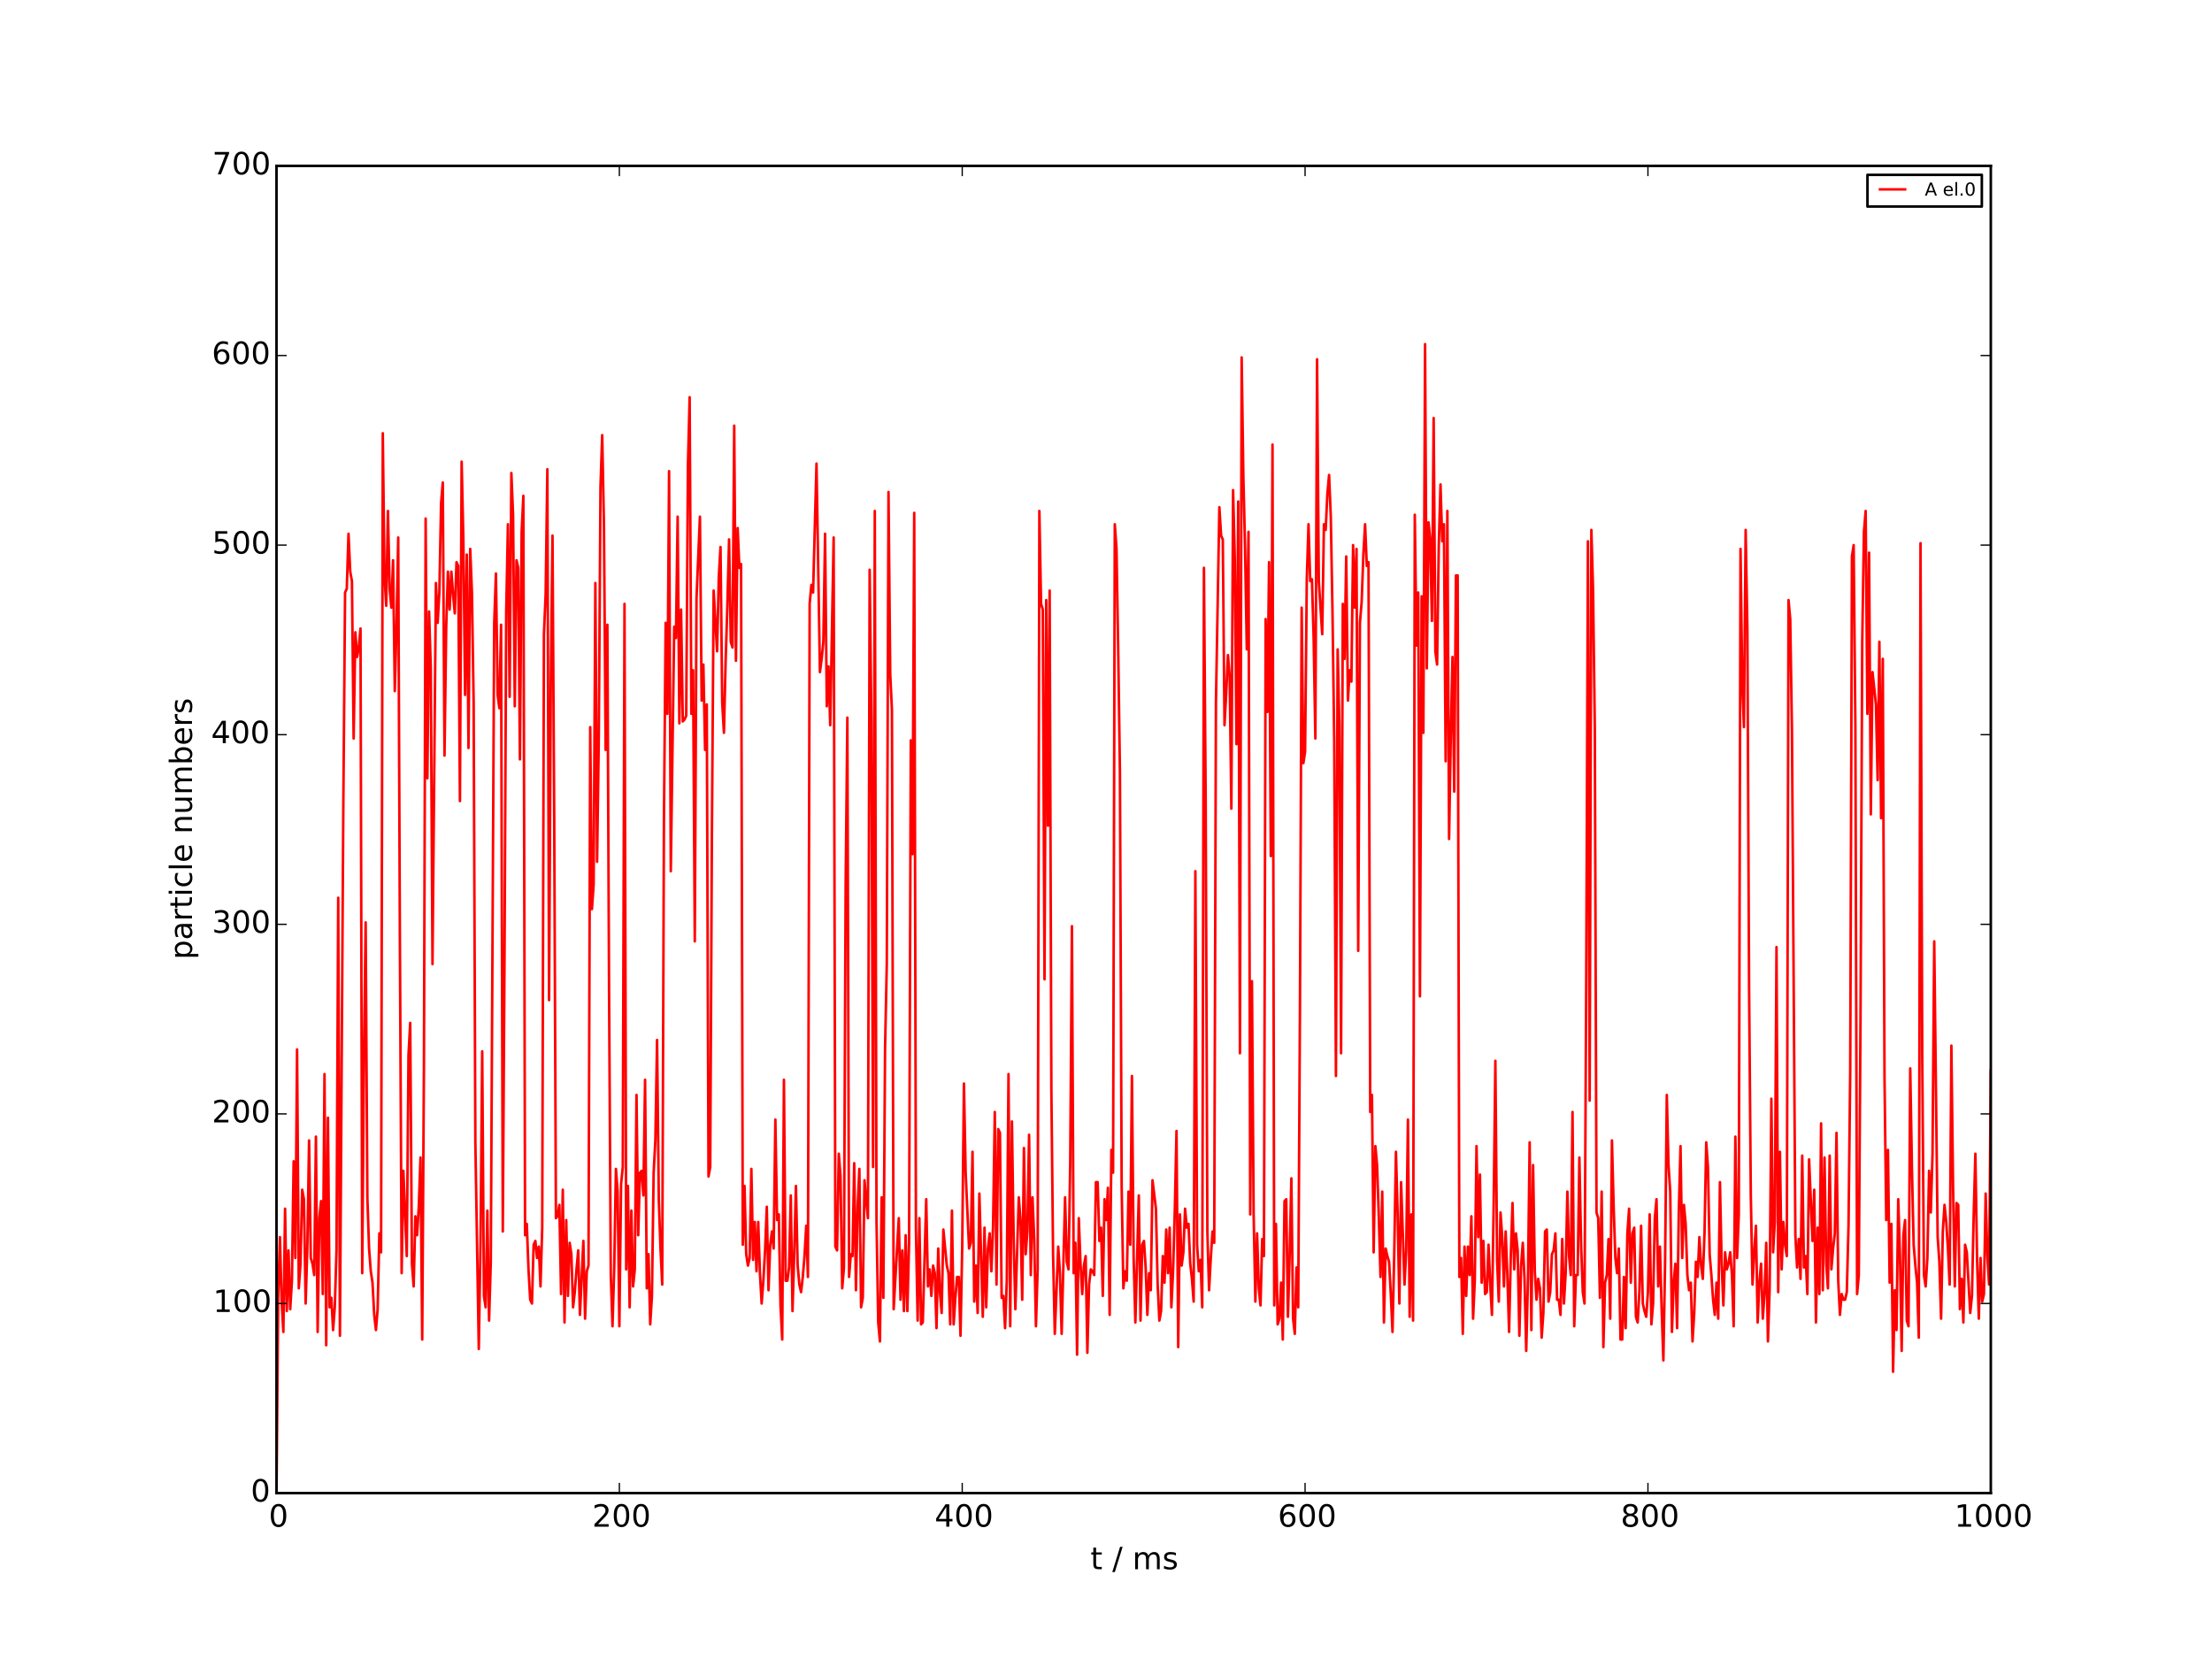 <?xml version="1.0" encoding="utf-8" standalone="no"?>
<!DOCTYPE svg PUBLIC "-//W3C//DTD SVG 1.1//EN"
  "http://www.w3.org/Graphics/SVG/1.1/DTD/svg11.dtd">
<!-- Created with matplotlib (http://matplotlib.org/) -->
<svg height="648pt" version="1.1" viewBox="0 0 864 648" width="864pt" xmlns="http://www.w3.org/2000/svg" xmlns:xlink="http://www.w3.org/1999/xlink">
 <defs>
  <style type="text/css">
*{stroke-linecap:butt;stroke-linejoin:round;}
  </style>
 </defs>
 <g id="figure_1">
  <g id="patch_1">
   <path d="
M0 648
L864 648
L864 0
L0 0
z
" style="fill:#ffffff;"/>
  </g>
  <g id="axes_1">
   <g id="patch_2">
    <path d="
M108 583.2
L777.6 583.2
L777.6 64.8
L108 64.8
z
" style="fill:#ffffff;"/>
   </g>
   <g id="line2d_1">
    <path clip-path="url(#p7ceb695115)" d="
M108 583.2
L108.67 506.181
L109.339 483.223
L110.009 508.402
L110.678 520.251
L111.348 472.114
L112.018 512.105
L112.687 488.407
L113.357 511.365
L114.026 500.256
L114.696 453.6
L115.366 491.369
L116.035 409.906
L116.705 503.218
L117.374 493.591
L118.044 464.709
L118.714 468.411
L119.383 509.143
L120.053 486.926
L120.722 445.454
L121.392 491.369
L122.062 493.591
L122.731 498.034
L123.401 443.973
L124.07 520.251
L124.74 475.817
L125.41 469.152
L126.079 505.44
L126.749 419.534
L127.418 525.435
L128.088 436.567
L128.758 510.624
L129.427 506.921
L130.097 519.511
L130.766 510.624
L131.436 488.407
L132.106 350.661
L132.775 521.733
L134.114 312.891
L134.784 231.429
L135.454 229.947
L136.123 208.471
L136.793 223.282
L137.462 226.985
L138.132 288.453
L138.802 246.981
L139.471 256.608
L140.141 252.905
L140.81 245.499
L141.48 497.294
L142.15 413.609
L142.819 360.288
L143.489 467.671
L144.158 487.666
L144.828 496.553
L145.498 500.997
L146.167 513.586
L146.837 519.511
L147.506 511.365
L148.176 481.742
L148.846 489.147
L149.515 169.221
L150.185 224.763
L150.854 236.613
L151.524 199.584
L152.194 229.947
L152.863 237.353
L153.533 218.839
L154.202 269.938
L154.872 244.759
L155.542 209.952
L156.211 369.915
L156.881 497.294
L157.55 457.303
L158.89 490.629
L159.559 412.128
L160.229 399.538
L160.898 493.591
L161.568 502.478
L162.238 475.077
L162.907 482.482
L163.577 471.374
L164.246 452.119
L164.916 523.214
L165.586 417.312
L166.255 202.546
L166.925 304.005
L167.594 238.834
L168.264 261.051
L168.934 376.581
L170.273 227.726
L170.942 243.278
L171.612 231.429
L172.282 196.622
L172.951 188.475
L173.621 295.118
L174.29 244.759
L174.96 223.282
L175.63 238.094
L176.299 223.282
L176.969 232.169
L177.638 239.575
L178.308 219.579
L178.978 221.061
L179.647 312.891
L180.317 180.329
L180.986 210.693
L181.656 271.419
L182.326 216.617
L182.995 292.155
L183.665 214.395
L184.334 231.429
L185.004 274.382
L185.674 446.194
L187.013 526.917
L187.682 485.445
L188.352 410.647
L189.022 506.181
L189.691 510.624
L190.361 472.855
L191.03 515.808
L191.7 492.85
L193.039 243.278
L193.709 224.023
L194.378 271.419
L195.048 276.603
L195.718 244.018
L196.387 481.001
L197.057 374.359
L197.726 238.834
L198.396 204.768
L199.066 272.16
L199.735 184.773
L200.405 201.065
L201.074 275.863
L201.744 218.839
L202.414 221.801
L203.083 296.599
L203.753 207.73
L204.422 193.659
L205.092 482.482
L205.762 478.039
L206.431 495.813
L207.101 507.662
L207.77 509.143
L208.44 486.185
L209.11 484.704
L209.779 491.369
L210.449 486.926
L211.118 502.478
L211.788 479.52
L212.458 247.721
L213.127 232.169
L213.797 183.291
L214.466 390.651
L215.136 266.235
L215.806 209.211
L216.475 320.297
L217.145 475.817
L217.814 475.077
L218.484 470.633
L219.154 505.44
L219.823 464.709
L220.493 516.549
L221.162 476.558
L221.832 506.181
L222.502 485.445
L223.171 489.888
L223.841 510.624
L224.51 504.699
L225.18 495.813
L225.85 488.407
L226.519 513.586
L227.858 484.704
L228.528 515.067
L229.198 496.553
L229.867 494.331
L230.537 284.009
L231.206 355.104
L231.876 345.477
L232.546 227.726
L233.215 336.59
L233.885 288.453
L234.554 189.957
L235.224 169.961
L235.894 204.768
L236.563 292.896
L237.233 244.018
L237.902 387.689
L238.572 498.034
L239.242 518.03
L239.911 495.072
L240.581 456.562
L241.25 465.449
L241.92 518.03
L242.59 462.487
L243.259 455.822
L243.929 235.872
L244.598 495.813
L245.268 463.227
L245.938 510.624
L246.607 472.855
L247.277 502.478
L247.946 495.813
L248.616 427.68
L249.286 482.482
L249.955 458.043
L250.625 457.303
L251.294 466.93
L251.964 421.755
L252.634 503.218
L253.303 489.888
L253.973 517.289
L254.642 506.181
L255.312 458.043
L255.982 445.454
L256.651 406.203
L257.321 468.411
L257.99 487.666
L258.66 501.737
L259.33 321.038
L259.999 243.278
L260.669 278.825
L261.338 184.032
L262.008 340.293
L263.347 244.759
L264.017 249.202
L264.686 201.806
L265.356 282.528
L266.026 238.094
L266.695 281.787
L267.365 281.047
L268.034 279.566
L268.704 181.81
L269.374 155.15
L270.043 278.825
L270.713 261.792
L271.382 367.694
L272.052 233.65
L273.391 201.806
L274.061 273.641
L274.73 259.57
L275.4 292.896
L276.07 275.122
L276.739 459.525
L277.409 455.822
L278.078 324
L278.748 230.688
L280.087 254.386
L280.757 225.504
L281.426 213.655
L282.096 274.382
L282.766 286.231
L283.435 258.089
L284.105 236.613
L284.774 210.693
L285.444 250.683
L286.114 252.905
L286.783 166.258
L287.453 258.089
L288.122 206.249
L288.792 221.801
L289.462 220.32
L290.131 486.185
L290.801 463.227
L291.47 489.888
L292.14 494.331
L292.81 491.369
L293.479 456.562
L294.149 492.11
L294.818 477.298
L295.488 496.553
L296.158 477.298
L296.827 497.294
L297.497 509.143
L298.166 500.256
L298.836 488.407
L299.506 471.374
L300.175 503.959
L300.845 486.185
L301.514 481.001
L302.184 487.666
L302.854 437.307
L303.523 476.558
L304.193 474.336
L304.862 509.883
L305.532 523.214
L306.202 421.755
L306.871 500.256
L307.541 500.256
L308.21 495.072
L308.88 466.93
L309.55 512.105
L310.219 489.888
L310.889 463.227
L311.558 494.331
L312.228 501.737
L312.898 504.699
L313.567 498.775
L314.237 490.629
L314.906 478.779
L315.576 498.775
L316.246 235.872
L316.915 228.466
L317.585 231.429
L318.924 181.07
L320.263 262.533
L320.933 257.349
L321.602 250.683
L322.272 208.471
L322.942 275.863
L323.611 260.311
L324.281 283.269
L325.62 209.952
L326.29 486.926
L326.959 488.407
L327.629 450.638
L328.298 459.525
L328.968 503.218
L329.638 495.072
L330.307 346.217
L330.977 280.306
L331.646 498.775
L332.316 489.888
L332.986 490.629
L333.655 454.341
L334.325 503.959
L334.994 471.374
L335.664 456.562
L336.334 510.624
L337.003 506.921
L337.673 461.006
L338.342 469.152
L339.012 475.817
L339.682 222.542
L340.351 281.047
L341.021 455.822
L341.69 199.584
L342.36 476.558
L343.03 516.549
L343.699 523.954
L344.369 467.671
L345.038 506.921
L345.708 409.166
L346.378 376.581
L347.047 192.178
L347.717 263.273
L348.386 277.344
L349.056 511.365
L351.065 475.817
L351.734 507.662
L352.404 488.407
L353.074 512.105
L353.743 482.482
L354.413 512.105
L355.082 485.445
L355.752 289.193
L356.422 333.627
L357.091 200.325
L357.761 480.261
L358.43 515.808
L359.1 475.817
L359.77 517.289
L360.439 516.549
L361.778 468.411
L362.448 502.478
L363.118 495.813
L363.787 506.181
L364.457 494.331
L365.126 497.294
L365.796 518.77
L366.466 487.666
L367.135 504.699
L367.805 512.846
L368.474 480.261
L369.814 494.331
L370.483 497.294
L371.153 517.289
L371.822 472.855
L372.492 517.289
L373.162 506.921
L373.831 498.775
L374.501 498.775
L375.17 521.733
L375.84 486.926
L376.51 423.237
L377.179 458.043
L378.518 487.666
L379.188 485.445
L379.858 449.897
L380.527 508.402
L381.197 494.331
L381.866 512.846
L382.536 466.19
L383.875 514.327
L384.545 479.52
L385.214 510.624
L385.884 487.666
L386.554 481.742
L387.223 496.553
L387.893 478.779
L388.562 434.345
L389.232 501.737
L389.902 441.01
L390.571 442.491
L391.241 506.921
L391.91 506.181
L392.58 518.77
L393.25 500.256
L393.919 419.534
L394.589 518.03
L395.258 438.048
L395.928 483.963
L396.598 511.365
L397.937 467.671
L398.606 476.558
L399.276 507.662
L399.946 448.416
L400.615 489.888
L401.285 481.001
L401.954 443.232
L402.624 498.034
L403.294 467.671
L403.963 483.963
L404.633 518.03
L405.302 495.813
L405.972 199.584
L406.642 235.872
L407.311 238.094
L407.981 382.505
L408.65 234.391
L409.32 322.519
L409.99 230.688
L410.659 425.458
L411.329 489.888
L411.998 520.992
L413.338 486.926
L414.007 497.294
L414.677 520.992
L416.016 467.671
L416.686 492.85
L417.355 495.813
L418.025 454.341
L418.694 361.769
L419.364 497.294
L420.034 485.445
L420.703 529.138
L421.373 475.817
L422.042 493.591
L422.712 505.44
L423.382 494.331
L424.051 490.629
L424.721 528.398
L425.39 501.737
L426.06 495.813
L426.73 496.553
L427.399 498.034
L428.069 461.746
L428.738 461.746
L429.408 484.704
L430.078 479.52
L430.747 506.181
L431.417 468.411
L432.086 476.558
L432.756 463.968
L433.426 513.586
L434.095 449.157
L434.765 458.043
L435.434 204.768
L436.104 214.395
L436.774 254.386
L437.443 301.783
L438.113 463.227
L438.782 503.218
L439.452 496.553
L440.122 500.256
L440.791 465.449
L441.461 486.185
L442.13 420.274
L442.8 491.369
L443.47 516.549
L444.809 466.93
L445.478 515.808
L446.148 486.185
L446.818 484.704
L447.487 495.072
L448.157 513.586
L448.826 497.294
L449.496 503.959
L450.166 461.006
L451.505 472.114
L452.174 501.737
L452.844 515.808
L453.514 512.105
L454.183 490.629
L454.853 500.997
L455.522 480.261
L456.192 497.294
L456.862 479.52
L457.531 510.624
L458.201 496.553
L458.87 472.855
L459.54 441.751
L460.21 526.176
L460.879 474.336
L461.549 494.331
L462.218 489.147
L462.888 472.114
L463.558 479.52
L464.227 478.039
L464.897 493.591
L465.566 499.515
L466.236 508.402
L466.906 340.293
L467.575 486.185
L468.245 496.553
L468.914 492.11
L469.584 510.624
L470.254 221.801
L470.923 310.67
L471.593 481.001
L472.262 503.959
L472.932 491.369
L473.602 481.001
L474.271 485.445
L474.941 274.382
L476.28 198.103
L476.95 209.211
L477.619 210.693
L478.289 283.269
L478.958 270.679
L479.628 255.867
L480.298 264.014
L480.967 315.854
L481.637 191.438
L482.306 218.098
L482.976 290.674
L483.646 195.881
L484.315 411.387
L484.985 139.598
L485.654 186.254
L486.324 214.395
L486.994 253.646
L487.663 207.73
L488.333 474.336
L489.002 383.246
L489.672 474.336
L490.342 508.402
L491.011 481.742
L491.681 503.218
L492.35 509.883
L493.02 483.963
L493.69 490.629
L494.359 241.797
L495.029 278.085
L495.698 219.579
L496.368 334.368
L497.038 173.664
L497.707 509.883
L498.377 478.039
L499.046 517.289
L499.716 515.067
L500.386 500.997
L501.055 523.214
L501.725 469.152
L502.394 468.411
L503.064 514.327
L503.734 489.888
L504.403 460.265
L505.073 515.067
L505.742 520.992
L506.412 495.072
L507.082 510.624
L507.751 395.095
L508.421 237.353
L509.09 298.08
L509.76 293.637
L510.43 226.245
L511.099 204.768
L511.769 226.985
L512.438 226.245
L513.108 249.202
L513.778 288.453
L514.447 140.338
L515.117 226.985
L516.456 247.721
L517.126 204.768
L517.795 206.99
L518.465 192.919
L519.134 185.513
L519.804 201.806
L520.474 239.575
L521.143 289.193
L521.813 420.274
L522.482 253.646
L523.152 283.269
L523.822 411.387
L524.491 235.872
L525.161 257.349
L525.83 217.358
L526.5 273.641
L527.17 261.792
L527.839 266.235
L528.509 212.914
L529.178 237.353
L529.848 214.395
L530.518 371.397
L531.187 243.278
L531.857 235.131
L532.526 216.617
L533.196 204.768
L533.866 221.061
L534.535 219.579
L535.205 434.345
L535.874 427.68
L536.544 489.147
L537.214 447.675
L537.883 455.081
L538.553 475.077
L539.222 498.775
L539.892 465.449
L540.562 516.549
L541.231 487.666
L541.901 490.629
L542.57 492.85
L543.24 505.44
L543.91 520.251
L544.579 489.888
L545.249 449.897
L545.918 474.336
L546.588 509.143
L547.258 461.746
L548.597 501.737
L549.266 488.407
L549.936 437.307
L550.606 514.327
L551.275 474.336
L551.945 515.808
L552.614 201.065
L553.284 252.165
L553.954 231.429
L554.623 389.17
L555.293 232.91
L555.962 286.231
L556.632 134.414
L557.302 261.051
L557.971 204.027
L558.641 210.693
L559.31 242.537
L559.98 163.296
L560.65 254.386
L561.319 259.57
L561.989 212.914
L562.658 189.216
L563.328 211.433
L563.998 204.768
L564.667 297.339
L565.337 199.584
L566.006 327.703
L566.676 286.971
L567.346 256.608
L568.015 309.189
L568.685 224.763
L569.354 224.763
L570.024 498.775
L570.694 491.369
L571.363 520.992
L572.033 486.926
L572.702 506.181
L573.372 486.926
L574.042 498.034
L574.711 475.077
L575.381 515.067
L576.05 500.256
L576.72 447.675
L577.39 483.223
L578.059 458.784
L578.729 500.997
L579.398 484.704
L580.068 505.44
L580.738 504.699
L581.407 486.185
L582.077 501.737
L582.746 513.586
L583.416 471.374
L584.086 414.35
L584.755 492.11
L585.425 508.402
L586.094 473.595
L586.764 483.223
L587.434 502.478
L588.103 481.001
L588.773 498.034
L589.442 520.251
L590.112 490.629
L590.782 469.893
L591.451 495.813
L592.121 481.742
L592.79 488.407
L593.46 521.733
L594.13 494.331
L594.799 485.445
L595.469 499.515
L596.138 527.657
L596.808 500.256
L597.478 446.194
L598.147 519.511
L598.817 455.081
L599.486 496.553
L600.156 507.662
L600.826 499.515
L601.495 503.218
L602.165 522.473
L602.834 512.846
L603.504 481.001
L604.174 480.261
L604.843 508.402
L605.513 504.699
L606.182 489.888
L606.852 488.407
L607.522 481.742
L608.191 507.662
L608.861 507.662
L609.53 513.586
L610.2 483.963
L610.87 509.143
L611.539 497.294
L612.209 465.449
L612.878 490.629
L613.548 498.034
L614.218 434.345
L614.887 518.03
L615.557 498.034
L616.226 498.034
L616.896 452.119
L617.566 486.185
L618.235 504.699
L618.905 509.143
L619.574 383.246
L620.244 211.433
L620.914 429.902
L621.583 206.99
L622.253 230.688
L622.922 284.009
L623.592 473.595
L624.262 475.817
L624.931 506.921
L625.601 465.449
L626.27 526.176
L626.94 500.997
L627.61 498.034
L628.279 483.963
L628.949 515.067
L629.618 445.454
L630.288 471.374
L630.958 491.369
L631.627 497.294
L632.297 487.666
L632.966 523.214
L633.636 523.214
L634.306 498.775
L634.975 518.77
L635.645 481.742
L636.314 472.114
L636.984 500.997
L637.654 481.742
L638.323 479.52
L638.993 514.327
L639.662 516.549
L640.332 504.699
L641.002 478.779
L641.671 509.143
L642.341 512.105
L643.01 514.327
L643.68 504.699
L644.35 474.336
L645.019 517.289
L645.689 509.143
L646.358 475.817
L647.028 468.411
L647.698 502.478
L648.367 486.926
L649.037 511.365
L649.706 531.36
L650.376 492.85
L651.046 427.68
L651.715 455.081
L652.385 465.449
L653.054 520.251
L653.724 500.997
L654.394 493.591
L655.063 518.77
L655.733 473.595
L656.402 447.675
L657.072 491.369
L657.742 470.633
L658.411 478.039
L659.081 498.034
L659.75 503.959
L660.42 500.997
L661.09 523.954
L661.759 512.846
L662.429 492.85
L663.098 498.775
L663.768 483.223
L664.438 494.331
L665.107 499.515
L665.777 481.742
L666.446 446.194
L667.116 455.822
L667.786 489.888
L668.455 498.034
L669.125 507.662
L669.794 513.586
L670.464 500.997
L671.134 515.067
L671.803 461.746
L672.473 493.591
L673.142 509.883
L673.812 489.147
L674.482 495.813
L675.151 493.591
L675.821 489.147
L676.49 498.034
L677.16 518.03
L677.83 443.973
L678.499 491.369
L679.169 474.336
L679.838 214.395
L680.508 266.235
L681.178 284.009
L681.847 206.99
L682.517 245.499
L683.186 385.467
L683.856 466.93
L684.526 501.737
L685.195 489.147
L685.865 478.779
L686.534 516.549
L687.204 500.997
L687.874 493.591
L688.543 515.067
L689.213 505.44
L689.882 485.445
L690.552 523.954
L691.222 503.218
L691.891 429.161
L692.561 489.147
L693.23 477.298
L693.9 369.915
L694.57 504.699
L695.239 449.897
L695.909 495.813
L696.578 477.298
L697.248 486.185
L697.918 490.629
L698.587 234.391
L699.257 241.797
L699.926 284.75
L701.266 482.482
L701.935 495.072
L702.605 483.963
L703.274 499.515
L703.944 451.378
L704.614 495.072
L705.283 490.629
L705.953 505.44
L706.622 452.859
L707.962 484.704
L708.631 464.709
L709.301 516.549
L709.97 479.52
L710.64 505.44
L711.31 438.789
L711.979 503.959
L712.649 452.119
L713.318 493.591
L713.988 503.218
L714.658 451.378
L715.327 495.813
L715.997 487.666
L716.666 481.742
L717.336 442.491
L718.006 500.256
L718.675 513.586
L719.345 505.44
L720.014 507.662
L720.684 507.662
L721.354 504.699
L722.023 478.779
L722.693 418.053
L723.362 217.358
L724.032 212.914
L724.702 283.269
L725.371 505.44
L726.041 498.034
L726.71 398.057
L727.38 250.683
L728.05 207.73
L728.719 199.584
L729.389 278.825
L730.058 215.877
L730.728 318.075
L731.398 262.533
L732.737 275.122
L733.406 304.745
L734.076 250.683
L734.746 319.557
L735.415 257.349
L736.085 421.015
L736.754 476.558
L737.424 449.157
L738.094 500.997
L738.763 478.039
L739.433 535.803
L740.102 503.959
L740.772 519.511
L741.442 468.411
L742.111 489.888
L742.781 527.657
L743.45 482.482
L744.12 476.558
L744.79 515.808
L745.459 518.03
L746.129 417.312
L746.798 456.562
L747.468 486.185
L748.138 494.331
L748.807 500.997
L749.477 522.473
L750.146 212.174
L750.816 412.128
L751.486 498.034
L752.155 502.478
L752.825 491.369
L753.494 457.303
L754.164 473.595
L754.834 450.638
L755.503 367.694
L756.842 483.223
L757.512 492.85
L758.182 515.067
L758.851 481.001
L759.521 470.633
L760.19 477.298
L760.86 487.666
L761.53 501.737
L762.199 408.425
L762.869 463.968
L763.538 502.478
L764.208 469.893
L764.878 470.633
L765.547 511.365
L766.217 499.515
L766.886 516.549
L767.556 486.185
L768.226 489.147
L769.565 512.846
L770.234 506.181
L770.904 475.077
L771.574 450.638
L772.243 492.11
L772.913 515.067
L773.582 491.369
L774.252 508.402
L774.922 505.44
L775.591 466.19
L776.261 490.629
L776.93 501.737
L777.6 418.053
L777.6 418.053" style="fill:none;stroke:#ff0000;stroke-linecap:square;"/>
   </g>
   <g id="patch_3">
    <path d="
M108 583.2
L108 64.8" style="fill:none;stroke:#000000;stroke-linecap:square;stroke-linejoin:miter;"/>
   </g>
   <g id="patch_4">
    <path d="
M777.6 583.2
L777.6 64.8" style="fill:none;stroke:#000000;stroke-linecap:square;stroke-linejoin:miter;"/>
   </g>
   <g id="patch_5">
    <path d="
M108 64.8
L777.6 64.8" style="fill:none;stroke:#000000;stroke-linecap:square;stroke-linejoin:miter;"/>
   </g>
   <g id="patch_6">
    <path d="
M108 583.2
L777.6 583.2" style="fill:none;stroke:#000000;stroke-linecap:square;stroke-linejoin:miter;"/>
   </g>
   <g id="matplotlib.axis_1">
    <g id="xtick_1">
     <g id="line2d_2">
      <defs>
       <path d="
M0 0
L0 -4" id="mc7db9fdffb" style="stroke:#000000;stroke-width:0.5;"/>
      </defs>
      <g>
       <use style="stroke:#000000;stroke-width:0.5;" x="108.0" xlink:href="#mc7db9fdffb" y="583.2"/>
      </g>
     </g>
     <g id="line2d_3">
      <defs>
       <path d="
M0 0
L0 4" id="m5a7d422ac3" style="stroke:#000000;stroke-width:0.5;"/>
      </defs>
      <g>
       <use style="stroke:#000000;stroke-width:0.5;" x="108.0" xlink:href="#m5a7d422ac3" y="64.8"/>
      </g>
     </g>
     <g id="text_1">
      <!-- 0 -->
      <defs>
       <path d="
M31.781 66.406
Q24.172 66.406 20.328 58.906
Q16.5 51.422 16.5 36.375
Q16.5 21.391 20.328 13.891
Q24.172 6.391 31.781 6.391
Q39.453 6.391 43.281 13.891
Q47.125 21.391 47.125 36.375
Q47.125 51.422 43.281 58.906
Q39.453 66.406 31.781 66.406
M31.781 74.219
Q44.047 74.219 50.516 64.516
Q56.984 54.828 56.984 36.375
Q56.984 17.969 50.516 8.266
Q44.047 -1.422 31.781 -1.422
Q19.531 -1.422 13.062 8.266
Q6.594 17.969 6.594 36.375
Q6.594 54.828 13.062 64.516
Q19.531 74.219 31.781 74.219" id="BitstreamVeraSans-Roman-30"/>
      </defs>
      <g transform="translate(104.977 596.318)scale(0.12 -0.12)">
       <use xlink:href="#BitstreamVeraSans-Roman-30"/>
      </g>
     </g>
    </g>
    <g id="xtick_2">
     <g id="line2d_4">
      <g>
       <use style="stroke:#000000;stroke-width:0.5;" x="241.92" xlink:href="#mc7db9fdffb" y="583.2"/>
      </g>
     </g>
     <g id="line2d_5">
      <g>
       <use style="stroke:#000000;stroke-width:0.5;" x="241.92" xlink:href="#m5a7d422ac3" y="64.8"/>
      </g>
     </g>
     <g id="text_2">
      <!-- 200 -->
      <defs>
       <path d="
M19.188 8.297
L53.609 8.297
L53.609 0
L7.328 0
L7.328 8.297
Q12.938 14.109 22.625 23.891
Q32.328 33.688 34.812 36.531
Q39.547 41.844 41.422 45.531
Q43.312 49.219 43.312 52.781
Q43.312 58.594 39.234 62.25
Q35.156 65.922 28.609 65.922
Q23.969 65.922 18.812 64.312
Q13.672 62.703 7.812 59.422
L7.812 69.391
Q13.766 71.781 18.938 73
Q24.125 74.219 28.422 74.219
Q39.75 74.219 46.484 68.547
Q53.219 62.891 53.219 53.422
Q53.219 48.922 51.531 44.891
Q49.859 40.875 45.406 35.406
Q44.188 33.984 37.641 27.219
Q31.109 20.453 19.188 8.297" id="BitstreamVeraSans-Roman-32"/>
      </defs>
      <g transform="translate(231.306 596.318)scale(0.12 -0.12)">
       <use xlink:href="#BitstreamVeraSans-Roman-32"/>
       <use x="63.623" xlink:href="#BitstreamVeraSans-Roman-30"/>
       <use x="127.246" xlink:href="#BitstreamVeraSans-Roman-30"/>
      </g>
     </g>
    </g>
    <g id="xtick_3">
     <g id="line2d_6">
      <g>
       <use style="stroke:#000000;stroke-width:0.5;" x="375.84" xlink:href="#mc7db9fdffb" y="583.2"/>
      </g>
     </g>
     <g id="line2d_7">
      <g>
       <use style="stroke:#000000;stroke-width:0.5;" x="375.84" xlink:href="#m5a7d422ac3" y="64.8"/>
      </g>
     </g>
     <g id="text_3">
      <!-- 400 -->
      <defs>
       <path d="
M37.797 64.312
L12.891 25.391
L37.797 25.391
z

M35.203 72.906
L47.609 72.906
L47.609 25.391
L58.016 25.391
L58.016 17.188
L47.609 17.188
L47.609 0
L37.797 0
L37.797 17.188
L4.891 17.188
L4.891 26.703
z
" id="BitstreamVeraSans-Roman-34"/>
      </defs>
      <g transform="translate(365.079 596.318)scale(0.12 -0.12)">
       <use xlink:href="#BitstreamVeraSans-Roman-34"/>
       <use x="63.623" xlink:href="#BitstreamVeraSans-Roman-30"/>
       <use x="127.246" xlink:href="#BitstreamVeraSans-Roman-30"/>
      </g>
     </g>
    </g>
    <g id="xtick_4">
     <g id="line2d_8">
      <g>
       <use style="stroke:#000000;stroke-width:0.5;" x="509.76" xlink:href="#mc7db9fdffb" y="583.2"/>
      </g>
     </g>
     <g id="line2d_9">
      <g>
       <use style="stroke:#000000;stroke-width:0.5;" x="509.76" xlink:href="#m5a7d422ac3" y="64.8"/>
      </g>
     </g>
     <g id="text_4">
      <!-- 600 -->
      <defs>
       <path d="
M33.016 40.375
Q26.375 40.375 22.484 35.828
Q18.609 31.297 18.609 23.391
Q18.609 15.531 22.484 10.953
Q26.375 6.391 33.016 6.391
Q39.656 6.391 43.531 10.953
Q47.406 15.531 47.406 23.391
Q47.406 31.297 43.531 35.828
Q39.656 40.375 33.016 40.375
M52.594 71.297
L52.594 62.312
Q48.875 64.062 45.094 64.984
Q41.312 65.922 37.594 65.922
Q27.828 65.922 22.672 59.328
Q17.531 52.734 16.797 39.406
Q19.672 43.656 24.016 45.922
Q28.375 48.188 33.594 48.188
Q44.578 48.188 50.953 41.516
Q57.328 34.859 57.328 23.391
Q57.328 12.156 50.688 5.359
Q44.047 -1.422 33.016 -1.422
Q20.359 -1.422 13.672 8.266
Q6.984 17.969 6.984 36.375
Q6.984 53.656 15.188 63.938
Q23.391 74.219 37.203 74.219
Q40.922 74.219 44.703 73.484
Q48.484 72.75 52.594 71.297" id="BitstreamVeraSans-Roman-36"/>
      </defs>
      <g transform="translate(499.125 596.318)scale(0.12 -0.12)">
       <use xlink:href="#BitstreamVeraSans-Roman-36"/>
       <use x="63.623" xlink:href="#BitstreamVeraSans-Roman-30"/>
       <use x="127.246" xlink:href="#BitstreamVeraSans-Roman-30"/>
      </g>
     </g>
    </g>
    <g id="xtick_5">
     <g id="line2d_10">
      <g>
       <use style="stroke:#000000;stroke-width:0.5;" x="643.68" xlink:href="#mc7db9fdffb" y="583.2"/>
      </g>
     </g>
     <g id="line2d_11">
      <g>
       <use style="stroke:#000000;stroke-width:0.5;" x="643.68" xlink:href="#m5a7d422ac3" y="64.8"/>
      </g>
     </g>
     <g id="text_5">
      <!-- 800 -->
      <defs>
       <path d="
M31.781 34.625
Q24.75 34.625 20.719 30.859
Q16.703 27.094 16.703 20.516
Q16.703 13.922 20.719 10.156
Q24.75 6.391 31.781 6.391
Q38.812 6.391 42.859 10.172
Q46.922 13.969 46.922 20.516
Q46.922 27.094 42.891 30.859
Q38.875 34.625 31.781 34.625
M21.922 38.812
Q15.578 40.375 12.031 44.719
Q8.5 49.078 8.5 55.328
Q8.5 64.062 14.719 69.141
Q20.953 74.219 31.781 74.219
Q42.672 74.219 48.875 69.141
Q55.078 64.062 55.078 55.328
Q55.078 49.078 51.531 44.719
Q48 40.375 41.703 38.812
Q48.828 37.156 52.797 32.312
Q56.781 27.484 56.781 20.516
Q56.781 9.906 50.312 4.234
Q43.844 -1.422 31.781 -1.422
Q19.734 -1.422 13.25 4.234
Q6.781 9.906 6.781 20.516
Q6.781 27.484 10.781 32.312
Q14.797 37.156 21.922 38.812
M18.312 54.391
Q18.312 48.734 21.844 45.562
Q25.391 42.391 31.781 42.391
Q38.141 42.391 41.719 45.562
Q45.312 48.734 45.312 54.391
Q45.312 60.062 41.719 63.234
Q38.141 66.406 31.781 66.406
Q25.391 66.406 21.844 63.234
Q18.312 60.062 18.312 54.391" id="BitstreamVeraSans-Roman-38"/>
      </defs>
      <g transform="translate(633.033 596.318)scale(0.12 -0.12)">
       <use xlink:href="#BitstreamVeraSans-Roman-38"/>
       <use x="63.623" xlink:href="#BitstreamVeraSans-Roman-30"/>
       <use x="127.246" xlink:href="#BitstreamVeraSans-Roman-30"/>
      </g>
     </g>
    </g>
    <g id="xtick_6">
     <g id="line2d_12">
      <g>
       <use style="stroke:#000000;stroke-width:0.5;" x="777.6" xlink:href="#mc7db9fdffb" y="583.2"/>
      </g>
     </g>
     <g id="line2d_13">
      <g>
       <use style="stroke:#000000;stroke-width:0.5;" x="777.6" xlink:href="#m5a7d422ac3" y="64.8"/>
      </g>
     </g>
     <g id="text_6">
      <!-- 1000 -->
      <defs>
       <path d="
M12.406 8.297
L28.516 8.297
L28.516 63.922
L10.984 60.406
L10.984 69.391
L28.422 72.906
L38.281 72.906
L38.281 8.297
L54.391 8.297
L54.391 0
L12.406 0
z
" id="BitstreamVeraSans-Roman-31"/>
      </defs>
      <g transform="translate(763.388 596.318)scale(0.12 -0.12)">
       <use xlink:href="#BitstreamVeraSans-Roman-31"/>
       <use x="63.623" xlink:href="#BitstreamVeraSans-Roman-30"/>
       <use x="127.246" xlink:href="#BitstreamVeraSans-Roman-30"/>
       <use x="190.869" xlink:href="#BitstreamVeraSans-Roman-30"/>
      </g>
     </g>
    </g>
    <g id="text_7">
     <!-- t / ms -->
     <defs>
      <path d="
M52 44.188
Q55.375 50.25 60.062 53.125
Q64.75 56 71.094 56
Q79.641 56 84.281 50.016
Q88.922 44.047 88.922 33.016
L88.922 0
L79.891 0
L79.891 32.719
Q79.891 40.578 77.094 44.375
Q74.312 48.188 68.609 48.188
Q61.625 48.188 57.562 43.547
Q53.516 38.922 53.516 30.906
L53.516 0
L44.484 0
L44.484 32.719
Q44.484 40.625 41.703 44.406
Q38.922 48.188 33.109 48.188
Q26.219 48.188 22.156 43.531
Q18.109 38.875 18.109 30.906
L18.109 0
L9.078 0
L9.078 54.688
L18.109 54.688
L18.109 46.188
Q21.188 51.219 25.484 53.609
Q29.781 56 35.688 56
Q41.656 56 45.828 52.969
Q50 49.953 52 44.188" id="BitstreamVeraSans-Roman-6d"/>
      <path d="
M18.312 70.219
L18.312 54.688
L36.812 54.688
L36.812 47.703
L18.312 47.703
L18.312 18.016
Q18.312 11.328 20.141 9.422
Q21.969 7.516 27.594 7.516
L36.812 7.516
L36.812 0
L27.594 0
Q17.188 0 13.234 3.875
Q9.281 7.766 9.281 18.016
L9.281 47.703
L2.688 47.703
L2.688 54.688
L9.281 54.688
L9.281 70.219
z
" id="BitstreamVeraSans-Roman-74"/>
      <path d="
M25.391 72.906
L33.688 72.906
L8.297 -9.281
L0 -9.281
z
" id="BitstreamVeraSans-Roman-2f"/>
      <path id="BitstreamVeraSans-Roman-20"/>
      <path d="
M44.281 53.078
L44.281 44.578
Q40.484 46.531 36.375 47.5
Q32.281 48.484 27.875 48.484
Q21.188 48.484 17.844 46.438
Q14.5 44.391 14.5 40.281
Q14.5 37.156 16.891 35.375
Q19.281 33.594 26.516 31.984
L29.594 31.297
Q39.156 29.25 43.188 25.516
Q47.219 21.781 47.219 15.094
Q47.219 7.469 41.188 3.016
Q35.156 -1.422 24.609 -1.422
Q20.219 -1.422 15.453 -0.562
Q10.688 0.297 5.422 2
L5.422 11.281
Q10.406 8.688 15.234 7.391
Q20.062 6.109 24.812 6.109
Q31.156 6.109 34.562 8.281
Q37.984 10.453 37.984 14.406
Q37.984 18.062 35.516 20.016
Q33.062 21.969 24.703 23.781
L21.578 24.516
Q13.234 26.266 9.516 29.906
Q5.812 33.547 5.812 39.891
Q5.812 47.609 11.281 51.797
Q16.75 56 26.812 56
Q31.781 56 36.172 55.266
Q40.578 54.547 44.281 53.078" id="BitstreamVeraSans-Roman-73"/>
     </defs>
     <g transform="translate(425.935 612.932)scale(0.12 -0.12)">
      <use xlink:href="#BitstreamVeraSans-Roman-74"/>
      <use x="39.209" xlink:href="#BitstreamVeraSans-Roman-20"/>
      <use x="70.996" xlink:href="#BitstreamVeraSans-Roman-2f"/>
      <use x="104.688" xlink:href="#BitstreamVeraSans-Roman-20"/>
      <use x="136.475" xlink:href="#BitstreamVeraSans-Roman-6d"/>
      <use x="233.887" xlink:href="#BitstreamVeraSans-Roman-73"/>
     </g>
    </g>
   </g>
   <g id="matplotlib.axis_2">
    <g id="ytick_1">
     <g id="line2d_14">
      <defs>
       <path d="
M0 0
L4 0" id="md7965d1ba0" style="stroke:#000000;stroke-width:0.5;"/>
      </defs>
      <g>
       <use style="stroke:#000000;stroke-width:0.5;" x="108.0" xlink:href="#md7965d1ba0" y="583.2"/>
      </g>
     </g>
     <g id="line2d_15">
      <defs>
       <path d="
M0 0
L-4 0" id="md9a1c1a7cd" style="stroke:#000000;stroke-width:0.5;"/>
      </defs>
      <g>
       <use style="stroke:#000000;stroke-width:0.5;" x="777.6" xlink:href="#md9a1c1a7cd" y="583.2"/>
      </g>
     </g>
     <g id="text_8">
      <!-- 0 -->
      <g transform="translate(97.953 586.511)scale(0.12 -0.12)">
       <use xlink:href="#BitstreamVeraSans-Roman-30"/>
      </g>
     </g>
    </g>
    <g id="ytick_2">
     <g id="line2d_16">
      <g>
       <use style="stroke:#000000;stroke-width:0.5;" x="108.0" xlink:href="#md7965d1ba0" y="509.143"/>
      </g>
     </g>
     <g id="line2d_17">
      <g>
       <use style="stroke:#000000;stroke-width:0.5;" x="777.6" xlink:href="#md9a1c1a7cd" y="509.143"/>
      </g>
     </g>
     <g id="text_9">
      <!-- 100 -->
      <g transform="translate(83.21 512.454)scale(0.12 -0.12)">
       <use xlink:href="#BitstreamVeraSans-Roman-31"/>
       <use x="63.623" xlink:href="#BitstreamVeraSans-Roman-30"/>
       <use x="127.246" xlink:href="#BitstreamVeraSans-Roman-30"/>
      </g>
     </g>
    </g>
    <g id="ytick_3">
     <g id="line2d_18">
      <g>
       <use style="stroke:#000000;stroke-width:0.5;" x="108.0" xlink:href="#md7965d1ba0" y="435.086"/>
      </g>
     </g>
     <g id="line2d_19">
      <g>
       <use style="stroke:#000000;stroke-width:0.5;" x="777.6" xlink:href="#md9a1c1a7cd" y="435.086"/>
      </g>
     </g>
     <g id="text_10">
      <!-- 200 -->
      <g transform="translate(82.771 438.397)scale(0.12 -0.12)">
       <use xlink:href="#BitstreamVeraSans-Roman-32"/>
       <use x="63.623" xlink:href="#BitstreamVeraSans-Roman-30"/>
       <use x="127.246" xlink:href="#BitstreamVeraSans-Roman-30"/>
      </g>
     </g>
    </g>
    <g id="ytick_4">
     <g id="line2d_20">
      <g>
       <use style="stroke:#000000;stroke-width:0.5;" x="108.0" xlink:href="#md7965d1ba0" y="361.029"/>
      </g>
     </g>
     <g id="line2d_21">
      <g>
       <use style="stroke:#000000;stroke-width:0.5;" x="777.6" xlink:href="#md9a1c1a7cd" y="361.029"/>
      </g>
     </g>
     <g id="text_11">
      <!-- 300 -->
      <defs>
       <path d="
M40.578 39.312
Q47.656 37.797 51.625 33
Q55.609 28.219 55.609 21.188
Q55.609 10.406 48.188 4.484
Q40.766 -1.422 27.094 -1.422
Q22.516 -1.422 17.656 -0.516
Q12.797 0.391 7.625 2.203
L7.625 11.719
Q11.719 9.328 16.594 8.109
Q21.484 6.891 26.812 6.891
Q36.078 6.891 40.938 10.547
Q45.797 14.203 45.797 21.188
Q45.797 27.641 41.281 31.266
Q36.766 34.906 28.719 34.906
L20.219 34.906
L20.219 43.016
L29.109 43.016
Q36.375 43.016 40.234 45.922
Q44.094 48.828 44.094 54.297
Q44.094 59.906 40.109 62.906
Q36.141 65.922 28.719 65.922
Q24.656 65.922 20.016 65.031
Q15.375 64.156 9.812 62.312
L9.812 71.094
Q15.438 72.656 20.344 73.438
Q25.25 74.219 29.594 74.219
Q40.828 74.219 47.359 69.109
Q53.906 64.016 53.906 55.328
Q53.906 49.266 50.438 45.094
Q46.969 40.922 40.578 39.312" id="BitstreamVeraSans-Roman-33"/>
      </defs>
      <g transform="translate(82.807 364.34)scale(0.12 -0.12)">
       <use xlink:href="#BitstreamVeraSans-Roman-33"/>
       <use x="63.623" xlink:href="#BitstreamVeraSans-Roman-30"/>
       <use x="127.246" xlink:href="#BitstreamVeraSans-Roman-30"/>
      </g>
     </g>
    </g>
    <g id="ytick_5">
     <g id="line2d_22">
      <g>
       <use style="stroke:#000000;stroke-width:0.5;" x="108.0" xlink:href="#md7965d1ba0" y="286.971"/>
      </g>
     </g>
     <g id="line2d_23">
      <g>
       <use style="stroke:#000000;stroke-width:0.5;" x="777.6" xlink:href="#md9a1c1a7cd" y="286.971"/>
      </g>
     </g>
     <g id="text_12">
      <!-- 400 -->
      <g transform="translate(82.479 290.283)scale(0.12 -0.12)">
       <use xlink:href="#BitstreamVeraSans-Roman-34"/>
       <use x="63.623" xlink:href="#BitstreamVeraSans-Roman-30"/>
       <use x="127.246" xlink:href="#BitstreamVeraSans-Roman-30"/>
      </g>
     </g>
    </g>
    <g id="ytick_6">
     <g id="line2d_24">
      <g>
       <use style="stroke:#000000;stroke-width:0.5;" x="108.0" xlink:href="#md7965d1ba0" y="212.914"/>
      </g>
     </g>
     <g id="line2d_25">
      <g>
       <use style="stroke:#000000;stroke-width:0.5;" x="777.6" xlink:href="#md9a1c1a7cd" y="212.914"/>
      </g>
     </g>
     <g id="text_13">
      <!-- 500 -->
      <defs>
       <path d="
M10.797 72.906
L49.516 72.906
L49.516 64.594
L19.828 64.594
L19.828 46.734
Q21.969 47.469 24.109 47.828
Q26.266 48.188 28.422 48.188
Q40.625 48.188 47.75 41.5
Q54.891 34.812 54.891 23.391
Q54.891 11.625 47.562 5.094
Q40.234 -1.422 26.906 -1.422
Q22.312 -1.422 17.547 -0.641
Q12.797 0.141 7.719 1.703
L7.719 11.625
Q12.109 9.234 16.797 8.062
Q21.484 6.891 26.703 6.891
Q35.156 6.891 40.078 11.328
Q45.016 15.766 45.016 23.391
Q45.016 31 40.078 35.438
Q35.156 39.891 26.703 39.891
Q22.75 39.891 18.812 39.016
Q14.891 38.141 10.797 36.281
z
" id="BitstreamVeraSans-Roman-35"/>
      </defs>
      <g transform="translate(82.818 216.226)scale(0.12 -0.12)">
       <use xlink:href="#BitstreamVeraSans-Roman-35"/>
       <use x="63.623" xlink:href="#BitstreamVeraSans-Roman-30"/>
       <use x="127.246" xlink:href="#BitstreamVeraSans-Roman-30"/>
      </g>
     </g>
    </g>
    <g id="ytick_7">
     <g id="line2d_26">
      <g>
       <use style="stroke:#000000;stroke-width:0.5;" x="108.0" xlink:href="#md7965d1ba0" y="138.857"/>
      </g>
     </g>
     <g id="line2d_27">
      <g>
       <use style="stroke:#000000;stroke-width:0.5;" x="777.6" xlink:href="#md9a1c1a7cd" y="138.857"/>
      </g>
     </g>
     <g id="text_14">
      <!-- 600 -->
      <g transform="translate(82.73 142.168)scale(0.12 -0.12)">
       <use xlink:href="#BitstreamVeraSans-Roman-36"/>
       <use x="63.623" xlink:href="#BitstreamVeraSans-Roman-30"/>
       <use x="127.246" xlink:href="#BitstreamVeraSans-Roman-30"/>
      </g>
     </g>
    </g>
    <g id="ytick_8">
     <g id="line2d_28">
      <g>
       <use style="stroke:#000000;stroke-width:0.5;" x="108.0" xlink:href="#md7965d1ba0" y="64.8"/>
      </g>
     </g>
     <g id="line2d_29">
      <g>
       <use style="stroke:#000000;stroke-width:0.5;" x="777.6" xlink:href="#md9a1c1a7cd" y="64.8"/>
      </g>
     </g>
     <g id="text_15">
      <!-- 700 -->
      <defs>
       <path d="
M8.203 72.906
L55.078 72.906
L55.078 68.703
L28.609 0
L18.312 0
L43.219 64.594
L8.203 64.594
z
" id="BitstreamVeraSans-Roman-37"/>
      </defs>
      <g transform="translate(82.876 68.111)scale(0.12 -0.12)">
       <use xlink:href="#BitstreamVeraSans-Roman-37"/>
       <use x="63.623" xlink:href="#BitstreamVeraSans-Roman-30"/>
       <use x="127.246" xlink:href="#BitstreamVeraSans-Roman-30"/>
      </g>
     </g>
    </g>
    <g id="text_16">
     <!-- particle numbers -->
     <defs>
      <path d="
M8.5 21.578
L8.5 54.688
L17.484 54.688
L17.484 21.922
Q17.484 14.156 20.5 10.266
Q23.531 6.391 29.594 6.391
Q36.859 6.391 41.078 11.031
Q45.312 15.672 45.312 23.688
L45.312 54.688
L54.297 54.688
L54.297 0
L45.312 0
L45.312 8.406
Q42.047 3.422 37.719 1
Q33.406 -1.422 27.688 -1.422
Q18.266 -1.422 13.375 4.438
Q8.5 10.297 8.5 21.578" id="BitstreamVeraSans-Roman-75"/>
      <path d="
M54.891 33.016
L54.891 0
L45.906 0
L45.906 32.719
Q45.906 40.484 42.875 44.328
Q39.844 48.188 33.797 48.188
Q26.516 48.188 22.312 43.547
Q18.109 38.922 18.109 30.906
L18.109 0
L9.078 0
L9.078 54.688
L18.109 54.688
L18.109 46.188
Q21.344 51.125 25.703 53.562
Q30.078 56 35.797 56
Q45.219 56 50.047 50.172
Q54.891 44.344 54.891 33.016" id="BitstreamVeraSans-Roman-6e"/>
      <path d="
M9.422 75.984
L18.406 75.984
L18.406 0
L9.422 0
z
" id="BitstreamVeraSans-Roman-6c"/>
      <path d="
M34.281 27.484
Q23.391 27.484 19.188 25
Q14.984 22.516 14.984 16.5
Q14.984 11.719 18.141 8.906
Q21.297 6.109 26.703 6.109
Q34.188 6.109 38.703 11.406
Q43.219 16.703 43.219 25.484
L43.219 27.484
z

M52.203 31.203
L52.203 0
L43.219 0
L43.219 8.297
Q40.141 3.328 35.547 0.953
Q30.953 -1.422 24.312 -1.422
Q15.922 -1.422 10.953 3.297
Q6 8.016 6 15.922
Q6 25.141 12.172 29.828
Q18.359 34.516 30.609 34.516
L43.219 34.516
L43.219 35.406
Q43.219 41.609 39.141 45
Q35.062 48.391 27.688 48.391
Q23 48.391 18.547 47.266
Q14.109 46.141 10.016 43.891
L10.016 52.203
Q14.938 54.109 19.578 55.047
Q24.219 56 28.609 56
Q40.484 56 46.344 49.844
Q52.203 43.703 52.203 31.203" id="BitstreamVeraSans-Roman-61"/>
      <path d="
M48.688 27.297
Q48.688 37.203 44.609 42.844
Q40.531 48.484 33.406 48.484
Q26.266 48.484 22.188 42.844
Q18.109 37.203 18.109 27.297
Q18.109 17.391 22.188 11.75
Q26.266 6.109 33.406 6.109
Q40.531 6.109 44.609 11.75
Q48.688 17.391 48.688 27.297
M18.109 46.391
Q20.953 51.266 25.266 53.625
Q29.594 56 35.594 56
Q45.562 56 51.781 48.094
Q58.016 40.188 58.016 27.297
Q58.016 14.406 51.781 6.484
Q45.562 -1.422 35.594 -1.422
Q29.594 -1.422 25.266 0.953
Q20.953 3.328 18.109 8.203
L18.109 0
L9.078 0
L9.078 75.984
L18.109 75.984
z
" id="BitstreamVeraSans-Roman-62"/>
      <path d="
M41.109 46.297
Q39.594 47.172 37.812 47.578
Q36.031 48 33.891 48
Q26.266 48 22.188 43.047
Q18.109 38.094 18.109 28.812
L18.109 0
L9.078 0
L9.078 54.688
L18.109 54.688
L18.109 46.188
Q20.953 51.172 25.484 53.578
Q30.031 56 36.531 56
Q37.453 56 38.578 55.875
Q39.703 55.766 41.062 55.516
z
" id="BitstreamVeraSans-Roman-72"/>
      <path d="
M56.203 29.594
L56.203 25.203
L14.891 25.203
Q15.484 15.922 20.484 11.062
Q25.484 6.203 34.422 6.203
Q39.594 6.203 44.453 7.469
Q49.312 8.734 54.109 11.281
L54.109 2.781
Q49.266 0.734 44.188 -0.344
Q39.109 -1.422 33.891 -1.422
Q20.797 -1.422 13.156 6.188
Q5.516 13.812 5.516 26.812
Q5.516 40.234 12.766 48.109
Q20.016 56 32.328 56
Q43.359 56 49.781 48.891
Q56.203 41.797 56.203 29.594
M47.219 32.234
Q47.125 39.594 43.094 43.984
Q39.062 48.391 32.422 48.391
Q24.906 48.391 20.391 44.141
Q15.875 39.891 15.188 32.172
z
" id="BitstreamVeraSans-Roman-65"/>
      <path d="
M18.109 8.203
L18.109 -20.797
L9.078 -20.797
L9.078 54.688
L18.109 54.688
L18.109 46.391
Q20.953 51.266 25.266 53.625
Q29.594 56 35.594 56
Q45.562 56 51.781 48.094
Q58.016 40.188 58.016 27.297
Q58.016 14.406 51.781 6.484
Q45.562 -1.422 35.594 -1.422
Q29.594 -1.422 25.266 0.953
Q20.953 3.328 18.109 8.203
M48.688 27.297
Q48.688 37.203 44.609 42.844
Q40.531 48.484 33.406 48.484
Q26.266 48.484 22.188 42.844
Q18.109 37.203 18.109 27.297
Q18.109 17.391 22.188 11.75
Q26.266 6.109 33.406 6.109
Q40.531 6.109 44.609 11.75
Q48.688 17.391 48.688 27.297" id="BitstreamVeraSans-Roman-70"/>
      <path d="
M9.422 54.688
L18.406 54.688
L18.406 0
L9.422 0
z

M9.422 75.984
L18.406 75.984
L18.406 64.594
L9.422 64.594
z
" id="BitstreamVeraSans-Roman-69"/>
      <path d="
M48.781 52.594
L48.781 44.188
Q44.969 46.297 41.141 47.344
Q37.312 48.391 33.406 48.391
Q24.656 48.391 19.812 42.844
Q14.984 37.312 14.984 27.297
Q14.984 17.281 19.812 11.734
Q24.656 6.203 33.406 6.203
Q37.312 6.203 41.141 7.25
Q44.969 8.297 48.781 10.406
L48.781 2.094
Q45.016 0.344 40.984 -0.531
Q36.969 -1.422 32.422 -1.422
Q20.062 -1.422 12.781 6.344
Q5.516 14.109 5.516 27.297
Q5.516 40.672 12.859 48.328
Q20.219 56 33.016 56
Q37.156 56 41.109 55.141
Q45.062 54.297 48.781 52.594" id="BitstreamVeraSans-Roman-63"/>
     </defs>
     <g transform="translate(74.983 374.786)rotate(-90.0)scale(0.12 -0.12)">
      <use xlink:href="#BitstreamVeraSans-Roman-70"/>
      <use x="63.477" xlink:href="#BitstreamVeraSans-Roman-61"/>
      <use x="124.756" xlink:href="#BitstreamVeraSans-Roman-72"/>
      <use x="165.869" xlink:href="#BitstreamVeraSans-Roman-74"/>
      <use x="205.078" xlink:href="#BitstreamVeraSans-Roman-69"/>
      <use x="232.861" xlink:href="#BitstreamVeraSans-Roman-63"/>
      <use x="287.842" xlink:href="#BitstreamVeraSans-Roman-6c"/>
      <use x="315.625" xlink:href="#BitstreamVeraSans-Roman-65"/>
      <use x="377.148" xlink:href="#BitstreamVeraSans-Roman-20"/>
      <use x="408.936" xlink:href="#BitstreamVeraSans-Roman-6e"/>
      <use x="472.314" xlink:href="#BitstreamVeraSans-Roman-75"/>
      <use x="535.693" xlink:href="#BitstreamVeraSans-Roman-6d"/>
      <use x="633.105" xlink:href="#BitstreamVeraSans-Roman-62"/>
      <use x="696.582" xlink:href="#BitstreamVeraSans-Roman-65"/>
      <use x="758.105" xlink:href="#BitstreamVeraSans-Roman-72"/>
      <use x="799.219" xlink:href="#BitstreamVeraSans-Roman-73"/>
     </g>
    </g>
   </g>
   <g id="legend_1">
    <g id="patch_7">
     <path d="
M729.421 80.675
L774.1 80.675
L774.1 68.3
L729.421 68.3
z
" style="fill:#ffffff;stroke:#000000;stroke-linejoin:miter;"/>
    </g>
    <g id="line2d_30">
     <path d="
M734.321 73.969
L744.121 73.969" style="fill:none;stroke:#ff0000;stroke-linecap:square;"/>
    </g>
    <g id="line2d_31"/>
    <g id="text_17">
     <!-- A el.0 -->
     <defs>
      <path d="
M34.188 63.188
L20.797 26.906
L47.609 26.906
z

M28.609 72.906
L39.797 72.906
L67.578 0
L57.328 0
L50.688 18.703
L17.828 18.703
L11.188 0
L0.781 0
z
" id="BitstreamVeraSans-Roman-41"/>
      <path d="
M10.688 12.406
L21 12.406
L21 0
L10.688 0
z
" id="BitstreamVeraSans-Roman-2e"/>
     </defs>
     <g transform="translate(751.821 76.419)scale(0.07 -0.07)">
      <use xlink:href="#BitstreamVeraSans-Roman-41"/>
      <use x="68.408" xlink:href="#BitstreamVeraSans-Roman-20"/>
      <use x="100.195" xlink:href="#BitstreamVeraSans-Roman-65"/>
      <use x="161.719" xlink:href="#BitstreamVeraSans-Roman-6c"/>
      <use x="189.502" xlink:href="#BitstreamVeraSans-Roman-2e"/>
      <use x="221.289" xlink:href="#BitstreamVeraSans-Roman-30"/>
     </g>
    </g>
   </g>
  </g>
 </g>
 <defs>
  <clipPath id="p7ceb695115">
   <rect height="518.4" width="669.6" x="108.0" y="64.8"/>
  </clipPath>
 </defs>
</svg>
